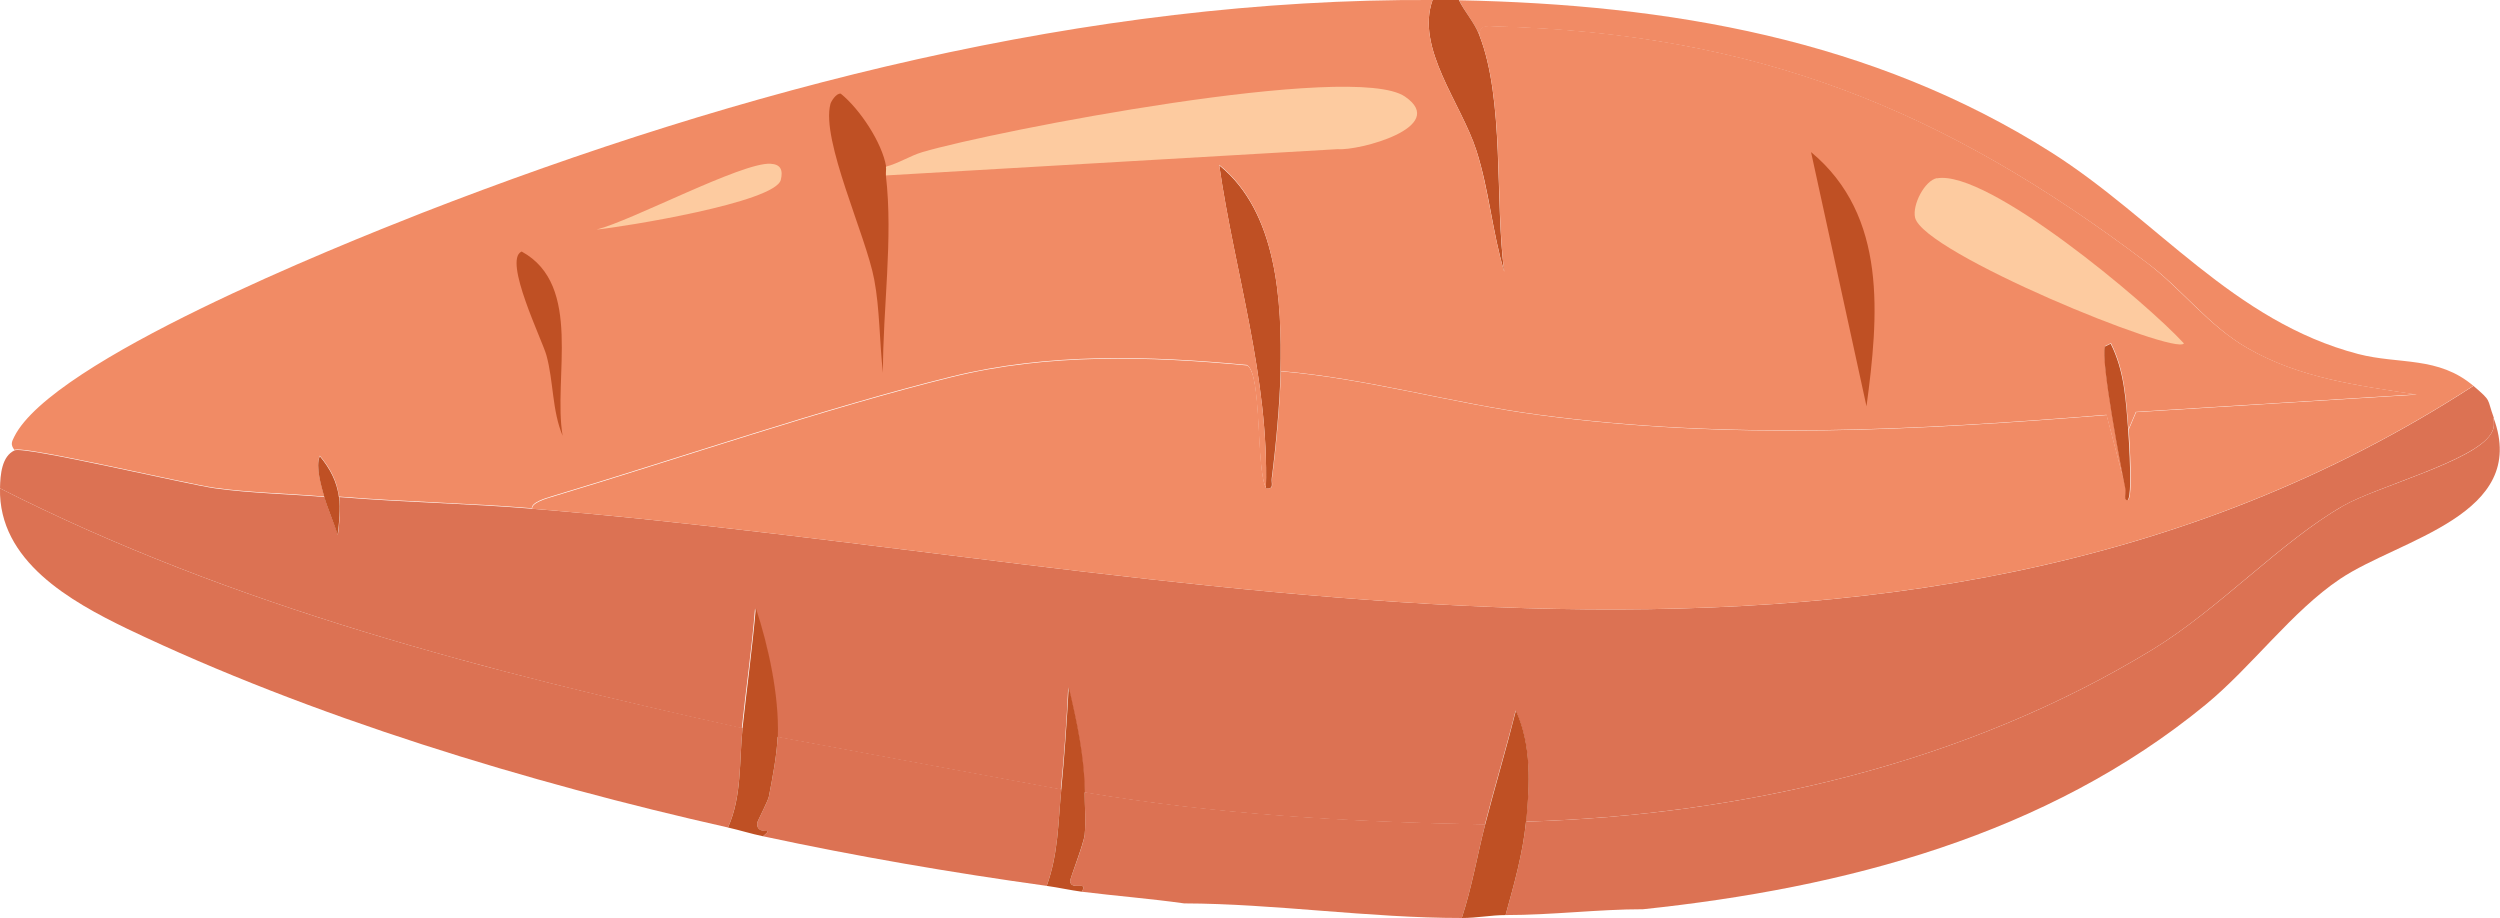 <?xml version="1.0" encoding="UTF-8"?>
<svg id="_레이어_2" data-name="레이어 2" xmlns="http://www.w3.org/2000/svg" width="94.2" height="34.59" viewBox="0 0 94.2 34.59">
  <defs>
    <style>
      .cls-1 {
        fill: #dc7253;
      }

      .cls-2 {
        fill: #bf5024;
      }

      .cls-3 {
        fill: #f18b65;
      }

      .cls-4 {
        fill: #fdcba0;
      }
    </style>
  </defs>
  <g id="_레이어_1-2" data-name="레이어 1">
    <g id="_생성형_개체" data-name="생성형 개체">
      <path class="cls-1" d="M93.96,15.75c.01.26.04.37-.11.61-.65,1.02-4.31,1.98-5.56,2.7-2.33,1.33-4.65,3.86-7.16,5.4-7.04,4.3-15.42,6.25-23.63,6.5.14-1.41.21-2.86-.39-4.19-.36,1.44-.79,2.86-1.16,4.3-5.05-.09-10.11-.37-15.09-1.21-.02-1.35-.29-2.66-.61-3.97-.06,1.29-.15,2.57-.28,3.86l-10.69-1.98c.05-1.53-.34-3.4-.83-4.85-.12,1.51-.34,3.01-.5,4.52C18.41,25.32,8.76,22.85,0,18.4c.01-.53.07-1.21.55-1.43.36-.17,6.54,1.29,7.55,1.43,1.36.19,2.77.21,4.13.33.11.43.37.98.5,1.43.06-.43.11-1,.06-1.43,2.42.2,4.86.24,7.27.44,24.13,1.96,51.27,9.57,73.14-4.63.71.61.49.45.77,1.21Z"/>
      <path class="cls-3" d="M93.19,14.54c-21.88,14.2-49.01,6.59-73.14,4.63-.02-.23.56-.39.72-.44,4.77-1.43,10.39-3.36,15.09-4.52,3.63-.9,7.43-.79,11.13-.44.58.32.33,3.9.72,4.63.33.04.19-.19.22-.39.15-1.14.31-2.88.33-4.02,3.29.28,6.49,1.22,9.75,1.65,7.17.96,14.19.58,21.37,0l.72,2.75c.03.12-.02.26,0,.39.33.51.12-2.43.11-2.59l.28-.66,10.57-.66c-2.21-.34-4.42-.62-6.39-1.76-1.44-.83-2.45-2.22-3.75-3.19-7.68-5.81-14.76-8.66-24.56-8.92-.27,0-.61-.08-.61.33-.19-.47-.55-.87-.77-1.32,7.89.16,15.56,1.46,22.31,5.73,3.99,2.53,6.86,6.37,11.57,7.6,1.54.4,3.02.07,4.35,1.21Z"/>
      <path class="cls-1" d="M61.91,34.26c-1.69,0-3.43.22-5.18.22.32-1.16.65-2.32.77-3.52,8.21-.25,16.59-2.2,23.63-6.5,2.51-1.54,4.83-4.06,7.16-5.4,1.25-.72,4.92-1.67,5.56-2.7.15-.23.12-.35.11-.61,1.35,3.66-3.54,4.56-5.78,6.06-1.81,1.21-3.34,3.32-5.07,4.74-5.99,4.92-13.6,6.91-21.2,7.71Z"/>
      <path class="cls-1" d="M27.98,27.43c-.13,1.24-.02,2.57-.55,3.75-7.5-1.69-15.7-4.17-22.64-7.49C2.66,22.66-.06,21.14,0,18.4c8.76,4.45,18.41,6.92,27.98,9.03Z"/>
      <path class="cls-1" d="M55.96,31.07c-.3,1.17-.5,2.37-.88,3.52-3.51,0-7.07-.54-10.46-.55-1.28-.18-2.57-.28-3.86-.44.27-.44-.39-.02-.44-.39-.01-.09.52-1.4.55-1.76.05-.48,0-1.1,0-1.6,4.98.84,10.04,1.12,15.09,1.21Z"/>
      <path class="cls-1" d="M39.99,29.74c-.12,1.24-.11,2.42-.55,3.64-3.59-.5-7.15-1.11-10.69-1.87.5-.41-.25.04-.22-.5,0-.05.4-.81.44-.99.13-.66.31-1.61.33-2.26l10.69,1.98Z"/>
      <path class="cls-2" d="M54.97,0c.22.45.59.85.77,1.32.96,2.44.58,6.29.94,8.92-.45-1.49-.57-3.09-1.05-4.57-.57-1.78-2.3-3.85-1.65-5.67.33,0,.66,0,.99,0Z"/>
      <path class="cls-2" d="M29.3,27.76c-.02.65-.2,1.6-.33,2.26-.04.18-.44.94-.44.99-.03.53.72.09.22.5-.44-.09-.88-.23-1.32-.33.53-1.17.42-2.5.55-3.75.16-1.5.37-3.01.5-4.52.48,1.45.88,3.31.83,4.85Z"/>
      <path class="cls-2" d="M40.87,29.85c0,.5.05,1.12,0,1.6-.04.36-.56,1.67-.55,1.76.05.37.71-.05.44.39-.44-.06-.89-.16-1.32-.22.44-1.21.43-2.4.55-3.64s.21-2.57.28-3.86c.31,1.31.59,2.61.61,3.97Z"/>
      <path class="cls-2" d="M48.25,13.99c-.02,1.14-.18,2.88-.33,4.02-.03.2.11.43-.22.39.12-4.16-1.18-8.14-1.76-12.17,2.19,1.76,2.37,5.14,2.31,7.77Z"/>
      <g>
        <path class="cls-3" d="M53.98,0c-.65,1.82,1.08,3.89,1.65,5.67.47,1.48.6,3.08,1.05,4.57-.35-2.64.02-6.48-.94-8.92,0-.41.33-.34.61-.33,9.81.26,16.89,3.11,24.56,8.92,1.29.98,2.31,2.36,3.75,3.19,1.97,1.14,4.18,1.43,6.39,1.76l-10.57.66-.28.66c-.09-1.13-.14-2.22-.66-3.25l-.22.11c-.16.51.6,4.54.77,5.34l-.72-2.75c-7.18.58-14.2.96-21.37,0-3.26-.43-6.46-1.37-9.75-1.65.05-2.62-.12-6-2.31-7.77.58,4.03,1.88,8.01,1.76,12.17-.39-.73-.14-4.31-.72-4.63-3.7-.35-7.49-.46-11.13.44-4.7,1.16-10.32,3.09-15.09,4.52-.16.05-.74.21-.72.44-2.41-.2-4.85-.24-7.27-.44-.07-.6-.34-1.08-.72-1.54-.17.39.06,1.14.17,1.54-1.36-.12-2.78-.14-4.13-.33-1.01-.14-7.19-1.6-7.55-1.43-.15-.2-.1-.3,0-.5,1.44-2.87,12.11-7.15,15.37-8.43C27.94,3.34,40.98-.07,53.98,0Z"/>
        <g>
          <path class="cls-4" d="M33.38,6.61c-.01-.11.02-.23,0-.33.47-.12.91-.41,1.38-.55,2.76-.81,16.25-3.42,18.18-2.09,1.68,1.15-1.76,2.05-2.53,1.98l-17.02.99Z"/>
          <path class="cls-4" d="M72.98,6.72c1.91-.35,7.92,4.7,9.31,6.22-.31.47-9.82-3.41-10.13-4.74-.11-.48.36-1.4.83-1.49Z"/>
          <path class="cls-2" d="M33.38,6.28c.02.1-.01.22,0,.33.28,2.39-.12,5.03-.11,7.44-.13-1.12-.12-2.43-.33-3.52-.31-1.66-2.01-5.25-1.65-6.61.02-.09.22-.42.39-.39.72.58,1.56,1.85,1.71,2.75Z"/>
          <path class="cls-2" d="M68.24,5.73c2.9,2.41,2.54,6.2,2.09,9.58l-2.09-9.58Z"/>
          <path class="cls-4" d="M29.03,6.17c.39.02.48.24.39.61-.22.85-5.93,1.77-6.94,1.87,1.32-.33,5.48-2.54,6.55-2.48Z"/>
          <path class="cls-2" d="M19.66,9.48c2.32,1.27,1.17,4.77,1.54,6.94-.4-.95-.34-2.05-.61-3.03-.15-.56-1.64-3.59-.94-3.91Z"/>
          <path class="cls-2" d="M80.19,16.2c.01.16.22,3.1-.11,2.59-.02-.12.03-.27,0-.39-.17-.8-.93-4.83-.77-5.34l.22-.11c.52,1.03.57,2.12.66,3.25Z"/>
          <path class="cls-2" d="M12.78,18.73c.05.43,0,1-.06,1.43-.13-.45-.38-1-.5-1.43-.11-.4-.34-1.15-.17-1.54.38.46.64.94.72,1.54Z"/>
        </g>
      </g>
      <path class="cls-2" d="M57.5,30.96c-.12,1.21-.45,2.36-.77,3.52-.54,0-1.07.11-1.65.11.38-1.15.58-2.35.88-3.52.37-1.43.8-2.86,1.16-4.3.6,1.33.52,2.78.39,4.19Z"/>
    </g>
  </g>
</svg>